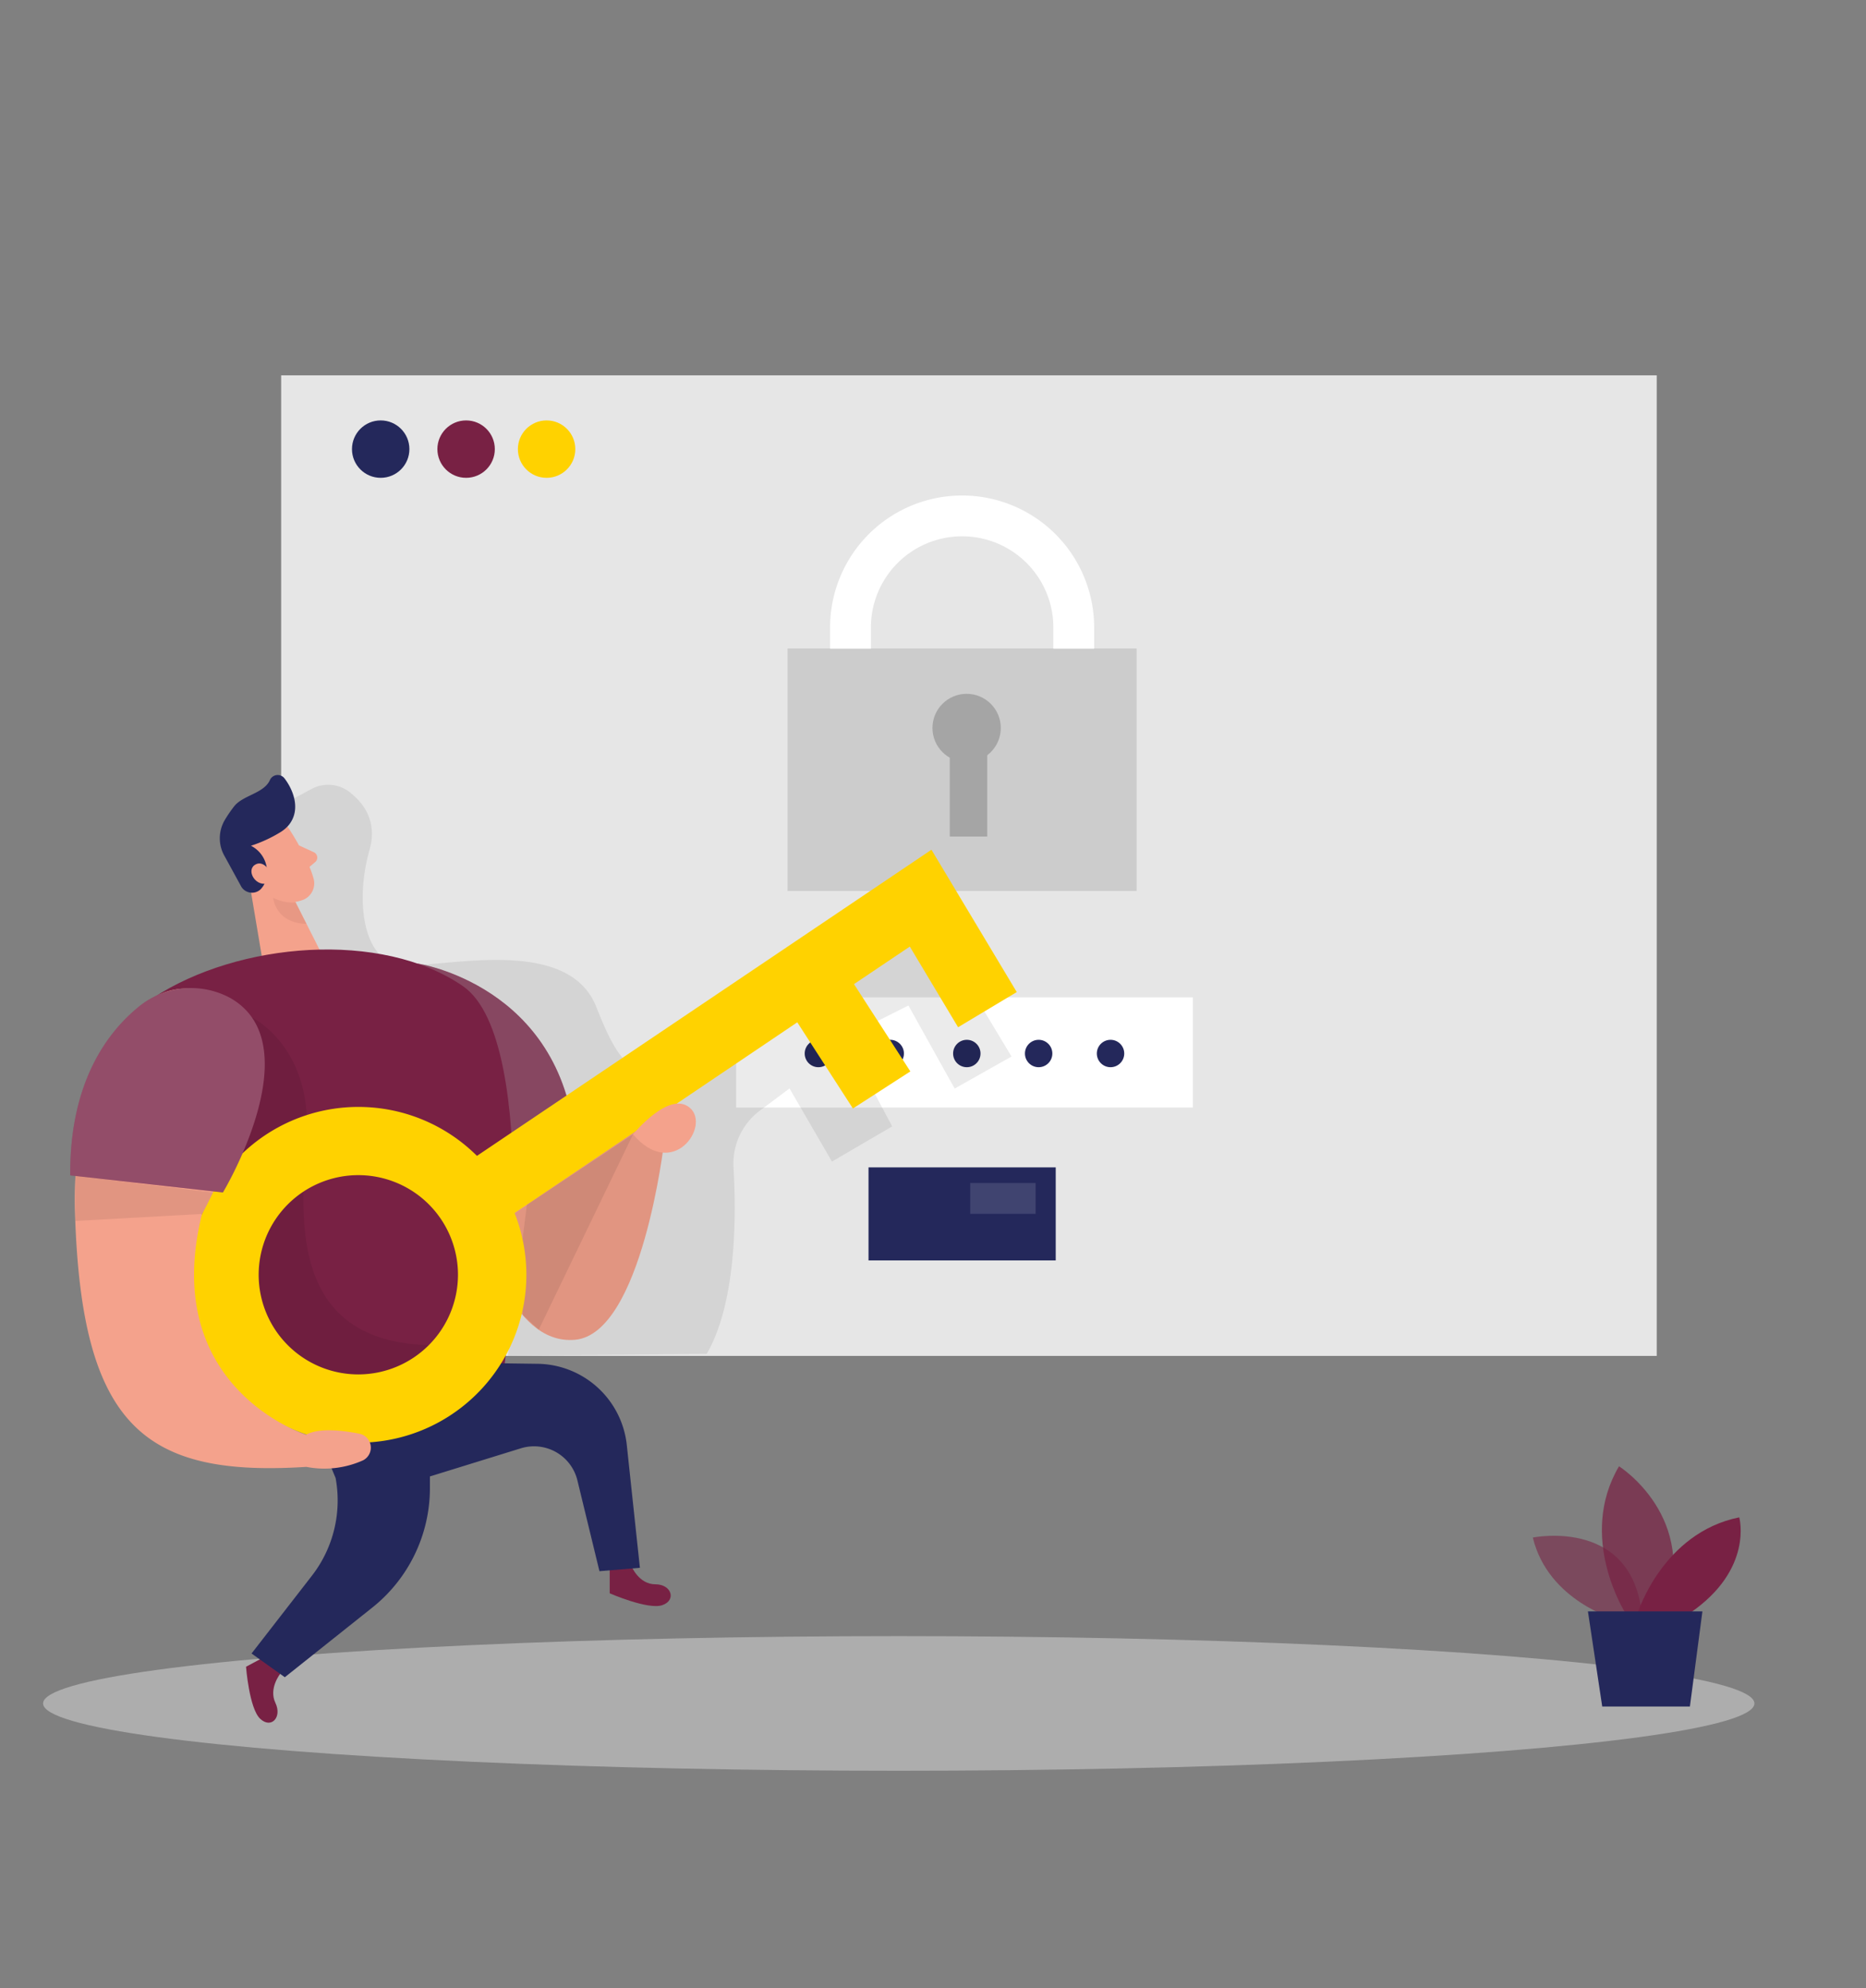 <?xml version="1.0" encoding="UTF-8" standalone="no"?>
<svg
   xmlns:dc="http://purl.org/dc/elements/1.1/"
   xmlns:cc="http://creativecommons.org/ns#"
   xmlns:rdf="http://www.w3.org/1999/02/22-rdf-syntax-ns#"
   xmlns:svg="http://www.w3.org/2000/svg"
   xmlns="http://www.w3.org/2000/svg"
   xmlns:sodipodi="http://sodipodi.sourceforge.net/DTD/sodipodi-0.dtd"
   xmlns:inkscape="http://www.inkscape.org/namespaces/inkscape"
   inkscape:version="1.0 (4035a4fb49, 2020-05-01)"
   height="335.218"
   width="314.575"
   sodipodi:docname="authentication.svg"
   version="1.1"
   viewBox="0 0 314.575 335.218"
   data-name="Layer 1"
   id="Layer_1">
  <rect x="0" y="0" width="314.575" height="335.218" fill="#808080" stroke="none"/>
  <defs
     id="defs1090" />
  <sodipodi:namedview
     inkscape:current-layer="Layer_1"
     inkscape:window-maximized="0"
     inkscape:window-y="10"
     inkscape:window-x="1930"
     inkscape:cy="192.29143"
     inkscape:cx="81.621279"
     inkscape:zoom="1.8243355"
     fit-margin-bottom="0"
     fit-margin-right="0"
     fit-margin-left="0"
     fit-margin-top="0"
     showgrid="false"
     id="namedview1088"
     inkscape:window-height="1037"
     inkscape:window-width="1900"
     inkscape:pageshadow="2"
     inkscape:pageopacity="0"
     guidetolerance="10"
     gridtolerance="10"
     objecttolerance="10"
     borderopacity="1"
     bordercolor="#666666"
     pagecolor="#ffffff" />
  <title
     id="title997">#13 authentication</title>
  <rect
     id="rect999"
     fill="#e6e6e6"
     transform="scale(-1)"
     height="165.34"
     width="231.9"
     y="-228.63"
     x="-279.297" />
  <rect
     id="rect1001"
     fill="#ffffff"
     height="18.57"
     width="77"
     y="168.18"
     x="124.097" />
  <circle
     id="circle1003"
     fill="#24285b"
     r="2.31"
     cy="177.64"
     cx="137.967" />
  <circle
     id="circle1005"
     fill="#24285b"
     r="2.31"
     cy="177.64"
     cx="150.077" />
  <circle
     id="circle1007"
     fill="#24285b"
     r="2.31"
     cy="177.64"
     cx="162.987" />
  <circle
     id="circle1009"
     fill="#24285b"
     r="2.31"
     cy="177.64"
     cx="175.097" />
  <circle
     id="circle1011"
     fill="#24285b"
     r="2.31"
     cy="177.64"
     cx="187.217" />
  <rect
     id="rect1013"
     opacity="0.4"
     fill="#a5a5a5"
     height="40.89"
     width="58.85"
     y="109.34"
     x="132.767" />
  <path
     id="path1015"
     fill="#f4a28c"
     d="m 81.407,207.16 c 0,0 4.27,19.77 15.54,18.75 11.27,-1.02 15,-33.24 15,-33.24 l -4.14,-3.89 z" />
  <path
     id="path1017"
     fill="#782144"
     d="m 70.407,162.47 c 0,0 24.28,3.61 26.58,30.2 l -15.93,6.81 z" />
  <path
     id="path1019"
     opacity="0.2"
     fill="#ffffff"
     d="m 81.057,199.48 -10.65,-37 c 0,0 24.28,3.61 26.58,30.2" />
  <path
     id="path1021"
     opacity="0.08"
     d="m 163.407,166.31 7.12,11.84 -9.59,5.4 -7.79,-14 -10.74,5.38 8,15 -10.15,5.93 -7.16,-12.33 -5,3.74 a 11.15,11.15 0 0 0 -4.44,9.6 c 0.48,8.13 0.5,22.76 -4.52,31.42 l -33.51,0.32 3.84,-30.62 -36.06,-33.3 -4.46,-14.69 -2.84,-13.54 6.45,-3.44 a 5.88,5.88 0 0 1 6.35,0.52 c 2.35,1.81 4.76,4.93 3.39,9.76 -2.42,8.56 -1.08,18 4.53,19.3 5.61,1.3 28.61,-5.66 33.69,7.17 5.08,12.83 7.75,13.9 20.05,3.75 12.3,-10.15 32.84,-20.22 32.84,-20.22 z" />
  <ellipse
     style="stroke-width:0.964"
     id="ellipse1023"
     opacity="0.45"
     fill="#e6e6e6"
     ry="11.35"
     rx="144.25"
     cy="287.229"
     cx="151.513" />
  <path
     id="path1025"
     fill="#782144"
     d="m 47.257,282.21 c 0,0 -2,2.47 -0.83,4.92 1.17,2.45 -0.72,4.43 -2.57,2.68 -1.85,-1.75 -2.38,-8.77 -2.38,-8.77 l 3.46,-1.85 z" />
  <path
     id="path1027"
     fill="#782144"
     d="m 106.477,264.14 c 0,0 1.24,3 4,3 2.76,0 3.58,2.7 1.17,3.52 -2.41,0.82 -8.86,-2 -8.86,-2 v -3.93 z" />
  <path
     id="path1029"
     fill="#f4a28c"
     d="m 48.477,139.38 c 0,0 3.34,4.9 4.4,8.81 a 3,3 0 0 1 -2.11,3.65 6.6,6.6 0 0 1 -6.91,-1.79 l -4.08,-3.67 a 5.33,5.33 0 0 1 -0.75,-6.11 c 1.73,-3.72 7.56,-3.99 9.45,-0.89 z" />
  <polygon
     transform="translate(-46.593,28.38)"
     id="polygon1031"
     fill="#f4a28c"
     points="101.85,134.5 95.49,121.9 88.21,117.87 90.92,134 " />
  <path
     id="path1033"
     fill="#24285b"
     d="m 47.307,140.3 a 23.14,23.14 0 0 1 -5,2.31 4.94,4.94 0 0 1 2.7,4.77 3.91,3.91 0 0 1 -1.07,2.57 2.11,2.11 0 0 1 -3.33,-0.57 l -2.7,-4.94 a 6.05,6.05 0 0 1 0,-6.19 21.93,21.93 0 0 1 1.6,-2.33 c 1.48,-1.84 5,-2.14 6,-4.4 a 1.44,1.44 0 0 1 2.44,-0.29 c 1.43,1.85 2.86,5.23 0.75,7.87 a 5.75,5.75 0 0 1 -1.39,1.2 z" />
  <path
     id="path1035"
     fill="#f4a28c"
     d="m 45.477,146.87 c 0,0 -1.16,-2 -2.57,-1 -1.41,1 0.25,3.85 2.43,3 z" />
  <path
     id="path1037"
     fill="#f4a28c"
     d="m 50.407,142.55 2.56,1.18 a 1,1 0 0 1 0.22,1.59 l -1.78,1.49 z" />
  <path
     id="path1039"
     opacity="0.31"
     fill="#ce8172"
     d="m 49.847,152.18 a 7.26,7.26 0 0 1 -3.79,-0.8 c 0,0 0.31,4.24 5.61,4.41 z" />
  <path
     id="path1041"
     fill="#782144"
     d="m 25.787,168.28 c 14.36,-9.47 38.55,-11.46 52.25,-2 13.51,9.28 7,64.18 7,64.18 l -28.05,8.45 c 0,0 -54.22,-40.43 -31.2,-70.63 z" />
  <path
     id="path1043"
     fill="#24285b"
     d="m 52.497,239.38 4.08,9.84 a 20.72,20.72 0 0 1 -4,16.48 l -10.17,13.11 5.61,4 14.74,-11.74 a 25.77,25.77 0 0 0 9.72,-20 v -5 l -1.83,-6.42 z" />
  <path
     id="path1045"
     opacity="0.08"
     d="m 42.407,171.53 c 0,0 10.64,5 9.22,21.14 -1.42,16.14 -1.42,35.1 23.75,34.14 v 8.45 l -16.49,2.48 -19.65,-19 -1.7,-29.2 z" />
  <polygon
     transform="translate(-46.593,28.38)"
     id="polygon1047"
     opacity="0.08"
     points="153.31,162.89 133.21,176.26 134.74,193.35 137.42,195.82 " />
  <path
     id="path1049"
     fill="#24285b"
     d="m 62.247,246.85 5.46,3.58 20.1,-6.22 a 7.52,7.52 0 0 1 9.53,5.4 l 3.72,15.32 6.82,-0.57 -2.21,-20.7 a 15.33,15.33 0 0 0 -15,-13.7 l -15.51,-0.21 z" />
  <path
     id="path1051"
     fill="#ffd200"
     d="m 161.517,173.21 9.89,-5.93 -14.38,-24 -76.62,51.62 a 28.31,28.31 0 1 0 6.34,9.63 l 47.66,-32.15 9.38,14.53 9.68,-6.25 -9.5,-14.72 9.41,-6.33 z m -101.11,58.54 a 16.8,16.8 0 1 1 16.8,-16.8 16.82,16.82 0 0 1 -16.8,16.8 z" />
  <path
     id="path1053"
     fill="#f4a28c"
     d="m 42.657,178.98 c 1,-10.61 -12,-16.55 -19.26,-8.71 -5.8,6.29 -11.29,16.9 -10.75,34.35 1.11,36 11.81,44.46 39,42.72 a 15.91,15.91 0 0 0 9.57,-1.11 2.4,2.4 0 0 0 -0.61,-4.48 c -3.06,-0.6 -6.89,-1 -9,0.17 0,0 -24.85,-7.86 -17.55,-37.23 0.06,0 7.43,-13.42 8.6,-25.71 z" />
  <path
     id="path1055"
     fill="#782144"
     d="m 23.177,169.93 c -5.16,4.27 -11.45,12.68 -11.34,28.26 l 25.74,2.88 c 0,0 15,-24.94 1.26,-32.78 a 13.89,13.89 0 0 0 -15.66,1.64 z" />
  <path
     id="path1057"
     opacity="0.2"
     fill="#ffffff"
     d="m 23.177,169.93 c -5.16,4.27 -11.45,12.68 -11.34,28.26 l 25.74,2.88 c 0,0 15,-24.94 1.26,-32.78 a 13.89,13.89 0 0 0 -15.66,1.64 z" />
  <path
     id="path1059"
     fill="#f4a28c"
     d="m 106.717,191.27 c 0,0 6.12,-7.52 9.61,-4.45 3.49,3.07 -2.92,12.33 -9.61,4.45 z" />
  <polygon
     transform="translate(-46.593,28.38)"
     id="polygon1061"
     opacity="0.08"
     points="80.71,176.31 82.52,172.69 59.31,169.91 59.31,177.49 " />
  <circle
     id="circle1063"
     fill="#24285b"
     r="4.84"
     cy="75.73"
     cx="64.177" />
  <circle
     id="circle1065"
     fill="#782144"
     r="4.84"
     cy="75.73"
     cx="78.577" />
  <circle
     id="circle1067"
     fill="#ffd200"
     r="4.84"
     cy="75.73"
     cx="92.147" />
  <path
     id="path1069"
     fill="#ffffff"
     d="m 184.457,109.38 h -6.88 v -3.57 a 15.38,15.38 0 1 0 -30.76,0 v 3.57 h -6.88 v -3.57 a 22.26,22.26 0 0 1 44.52,0 z" />
  <circle
     id="circle1071"
     fill="#a5a5a5"
     r="5.76"
     cy="122.75"
     cx="162.957" />
  <rect
     id="rect1073"
     fill="#a5a5a5"
     height="15.35"
     width="6.31"
     y="125.71"
     x="160.117" />
  <rect
     id="rect1075"
     fill="#24285b"
     height="15.69"
     width="31.56"
     y="196.84"
     x="146.417" />
  <rect
     id="rect1077"
     opacity="0.13"
     fill="#ffffff"
     height="5.2"
     width="11.03"
     y="199.48"
     x="163.556" />
  <path
     id="path1079"
     opacity="0.58"
     fill="#782144"
     d="m 272.587,273.13 c 0,0 -11.58,-3.11 -14.18,-13.87 0,0 17.91,-3.7 18.5,14.8 z" />
  <path
     id="path1081"
     opacity="0.73"
     fill="#782144"
     d="m 274.007,271.97 c 0,0 -8.14,-12.74 -1.07,-24.73 0,0 13.67,8.61 7.68,24.73 z" />
  <path
     id="path1083"
     fill="#782144"
     d="m 276.087,271.97 c 0,0 4.22,-13.51 17.12,-16.12 0,0 2.46,8.75 -8.29,16.12 z" />
  <polygon
     transform="translate(-46.593,28.38)"
     id="polygon1085"
     fill="#24285b"
     points="331.48,259.37 333.59,243.33 314.29,243.33 316.7,259.37 " />
</svg>
